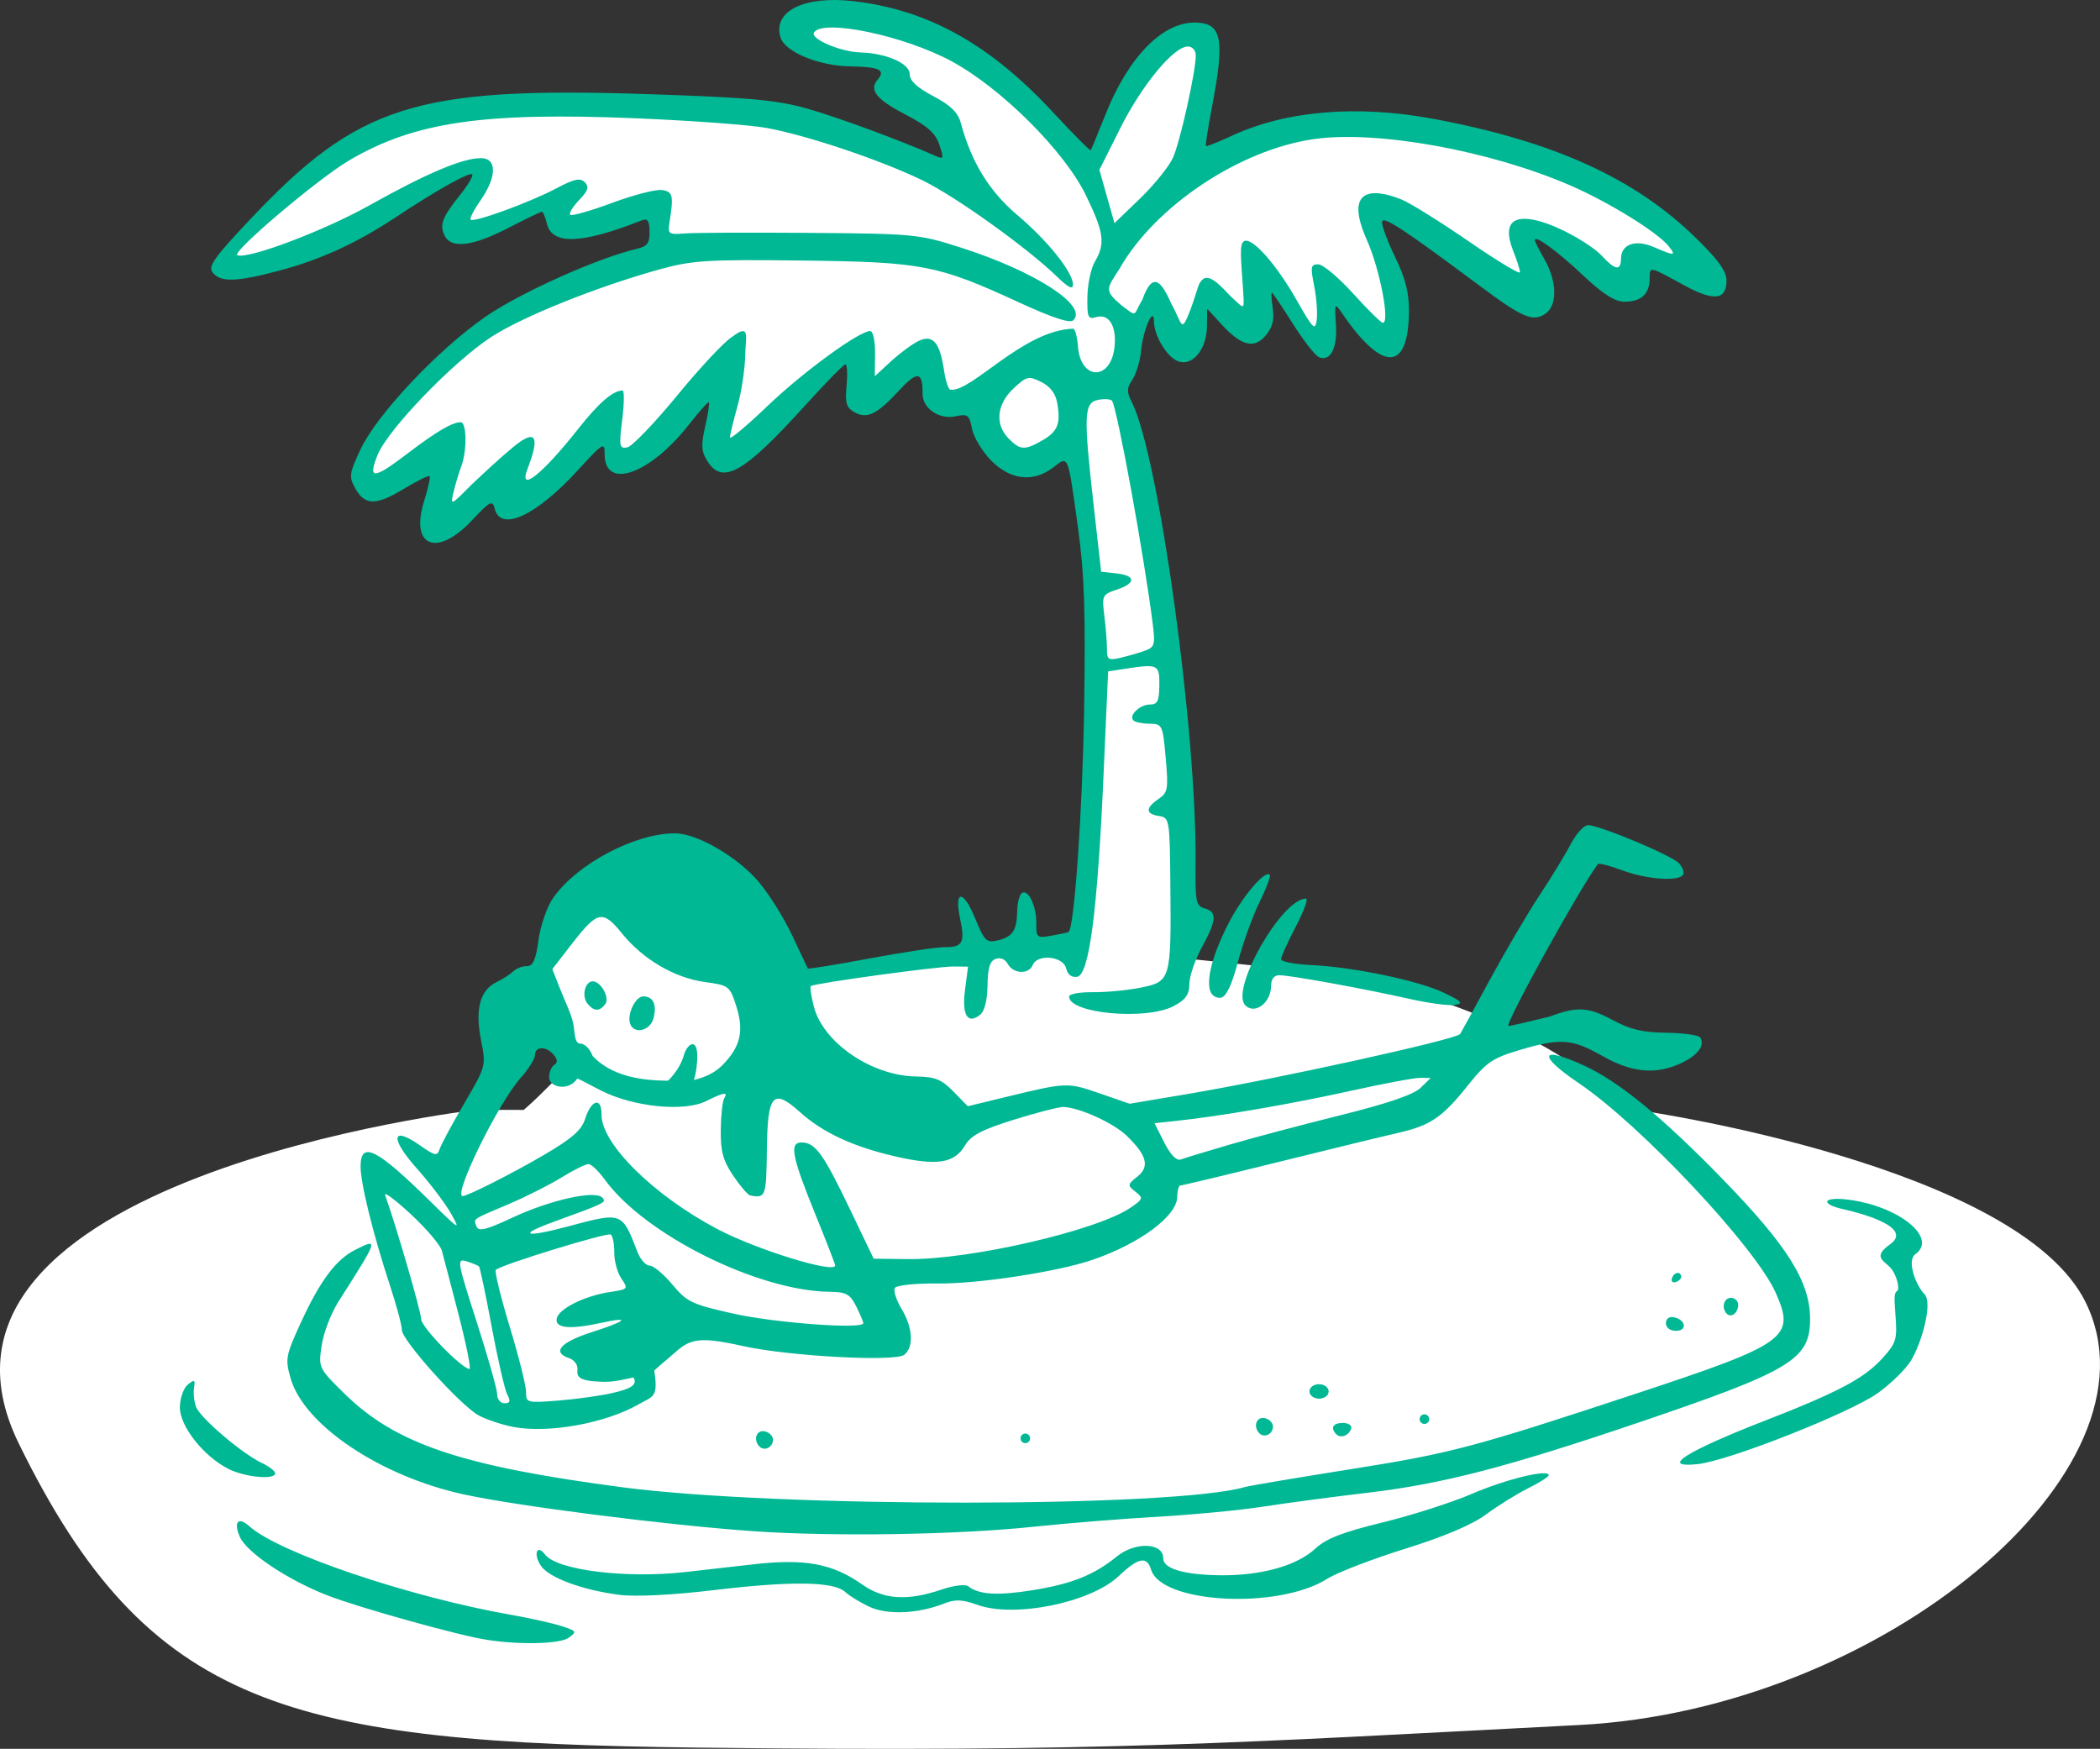 <?xml version="1.0" ?><svg height="359.907mm" viewBox="0 0 432.2 359.907" width="432.2mm" xmlns="http://www.w3.org/2000/svg">
    <rect x="0" y="0" width="432.2" height="359.907" fill="#333333" stroke="none"/>
    <path d="m 12096.18,-360.425 c -1.053,-0.018 -1.962,0.064 -2.681,0.266 -5.752,1.615 -0.137,6.295 1.427,6.75 1.565,0.456 16.244,3.23 16.244,3.23 l -1.841,4.597 c 0,0 6.535,4.431 10.906,6.709 4.372,2.278 5.338,14.163 5.338,14.163 0,0 -17.762,-11.471 -27.472,-12.797 -9.709,-1.325 -48.915,-5.384 -56.186,-4.763 -7.271,0.621 -32.028,2.774 -38.148,5.466 -6.12,2.692 -21.811,16.276 -24.573,18.885 -2.761,2.609 -8.282,8.779 -4.371,9.111 3.911,0.331 23.929,-8.448 30.049,-11.927 6.12,-3.479 20.569,-8.655 20.569,-8.655 0,0 -1.242,4.059 -3.221,7.04 -1.979,2.982 -2.255,6.336 0.46,6.543 2.715,0.207 20.017,-8.158 18.407,-6.543 -1.611,1.615 -0.09,5.384 2.623,5.674 2.715,0.29 19.05,-6.668 19.05,-6.668 l -0.294,11.693 c 0,0 -30.233,12.341 -34.512,15.199 -4.28,2.858 -18.315,15.737 -21.214,18.471 -2.899,2.733 -6.994,12.217 -5.66,13.873 1.335,1.657 18.085,-8.407 18.085,-8.407 l -2.531,17.104 14.771,-12.383 c 0,0 0.05,6.875 1.887,6.792 1.84,-0.083 19.373,-17.849 18.774,-14.785 -0.598,3.065 1.335,7.247 4.694,6.585 3.359,-0.663 20.57,-19.381 20.57,-19.381 0,0 -1.335,10.063 -2.347,12.879 -1.013,2.816 1.196,6.337 1.196,6.337 l 26.552,-22.819 1.656,10.726 11.735,-8.2 3.957,7.993 7.731,1.118 c 0,0 4.095,9.277 7.822,11.886 3.728,2.609 11.735,-4.349 11.735,-4.349 l 4.049,28.161 0.552,33.959 -4.196,41.555 -57.107,7.33 c 0,0 -28.438,-22.612 -36.859,-20.334 -8.421,2.278 -12.378,11.596 -14.863,17.187 -2.485,5.591 5.108,20.334 5.108,20.334 0,0 -6.903,7.081 -8.927,8.779 -0.08,0.07 -0.67,0.589 -0.799,0.7 l -9.872,-0.012 c 0,0 -120.758,14.083 -94.051,68.643 26.708,54.56 55.543,61.572 139.437,62.597 84.547,1.032 111.501,-1.032 181.71,-4.645 62.459,-3.214 121.066,-52.467 104.289,-86.898 -13.734,-28.184 -90.688,-39.401 -90.688,-39.401 l -2.815,-0.004 c -4.7,-4.166 -9.384,-7.926 -13.647,-10.696 -18.038,-11.72 -43.946,-17.228 -43.946,-17.228 l -35.064,-3.603 1.058,-16.068 -6.555,-67.717 -6.258,-32.592 1.702,-13.169 5.108,-5.011 c 0,0 4.602,8.449 6.304,8.738 1.703,0.29 4.51,-11.182 4.51,-11.182 0,0 6.856,5.673 8.697,6.626 1.841,0.952 0.276,-14.163 0.276,-14.163 0,0 10.63,16.316 13.897,16.896 3.267,0.58 1.197,-12.713 1.197,-12.713 l 7.639,8.324 c 0,0 4.601,5.798 6.534,3.396 1.932,-2.402 -3.405,-17.145 -4.464,-20.086 -1.058,-2.94 -1.38,-4.68 1.887,-5.342 3.267,-0.663 25.033,14.95 29.174,17.642 4.142,2.692 1.887,-5.342 0.875,-8.821 -1.013,-3.479 -1.565,-4.597 1.61,-4.058 3.175,0.538 18.637,11.347 18.637,11.347 l 3.037,-6.543 c 0,0 13.805,5.715 13.345,2.692 -0.46,-3.023 -13.391,-14.081 -18.959,-16.483 -5.568,-2.402 -32.027,-12.755 -50.25,-13.998 -18.222,-1.242 -36.905,10.353 -36.905,10.353 l 1.978,-12.093 c 0,0 2.669,-15.613 -0.828,-15.364 -3.497,0.248 -10.768,6.792 -13.851,10.851 -3.083,4.059 -9.065,15.075 -9.065,15.075 0,0 -1.887,-3.934 -4.51,-6.502 -2.623,-2.568 -15.277,-13.004 -21.811,-16.068 -5.718,-2.682 -20.138,-7.678 -27.507,-7.803 z" fill="#FFFFFF" paint-order="markers stroke fill" transform="translate(94.028,108.221) translate(-12020.574,255.534)"/>
    <path d="m 12026.782,-26.277 c -5.697,-0.868 -26.288,-6.605 -32.827,-9.145 -8.196,-3.185 -16.62,-8.813 -18.053,-12.061 -1.357,-3.074 -0.322,-4.235 1.949,-2.187 6.075,5.482 32.971,14.581 53.941,18.25 3.799,0.665 8.427,1.698 10.28,2.295 3.153,1.015 3.253,1.174 1.515,2.414 -1.792,1.277 -9.9,1.487 -16.805,0.435 z m 78.744,-6.788 c -1.876,-0.863 -4.139,-2.244 -5.028,-3.068 -2.344,-2.172 -11.076,-2.293 -27.105,-0.375 -8.385,1.003 -16.015,1.388 -19.299,0.972 -7.604,-0.962 -14.534,-3.511 -16.207,-5.961 -1.633,-2.395 -0.867,-4.588 0.824,-2.353 2.432,3.216 16.533,4.991 28.794,3.624 2.722,-0.304 9.046,-1.021 14.054,-1.595 10.633,-1.218 16.311,-0.169 22.425,4.141 4.435,3.125 9.323,3.438 16.347,1.047 2.432,-0.828 4.885,-1.14 5.447,-0.693 2.218,1.756 6.109,1.992 13.394,0.81 8.02,-1.301 12.57,-3.127 17.216,-6.913 3.814,-3.104 9.603,-2.872 9.564,0.385 -0.02,2.111 4.264,3.383 11.712,3.473 8.428,0.102 15.815,-1.966 19.584,-5.482 2.209,-2.06 5.603,-3.383 13.819,-5.384 5.99,-1.459 14.253,-4.102 18.365,-5.873 7.044,-3.034 15.87,-5.182 15.854,-3.857 0,0.33 -1.91,1.542 -4.234,2.693 -2.328,1.151 -6.198,3.556 -8.602,5.346 -2.873,2.138 -8.61,4.577 -16.735,7.112 -6.799,2.122 -14.008,4.901 -16.019,6.176 -10.024,6.357 -34.116,5.107 -36.242,-1.88 -0.868,-2.856 -2.633,-2.503 -6.679,1.332 -5.753,5.453 -21.432,8.645 -29.052,5.915 -3.187,-1.142 -4.558,-1.194 -6.922,-0.263 -5.302,2.088 -11.591,2.364 -15.275,0.671 z m -24.074,-15.587 c -17.672,-1.239 -48.486,-5.162 -59.53,-7.577 -17.196,-3.762 -32.873,-14.309 -35.588,-23.944 -1.109,-3.924 -0.976,-4.634 2.11,-11.349 3.993,-8.692 7.245,-13.039 11.262,-15.054 4.817,-2.42 4.777,-2.292 -3.485,10.656 -1.52,2.386 -3.081,6.438 -3.464,9.003 -0.693,4.637 -0.665,4.693 4.577,9.866 10.568,10.429 24.037,14.985 57.26,19.366 32.214,4.248 113.554,4.215 128.199,-0.052 0.903,-0.263 10.784,-1.928 21.954,-3.699 20.473,-3.246 25.089,-4.469 58.545,-15.522 31.075,-10.266 32.813,-11.518 28.721,-20.731 -4.193,-9.438 -27.777,-34.543 -40.56,-43.176 -8.547,-5.773 -7.982,-7.76 1.038,-3.64 7.23,3.303 16.182,10.637 28.68,23.501 13.431,13.827 18.004,21.214 17.911,28.929 -0.1,8.096 -4.028,10.455 -34.87,20.926 -27.423,9.309 -40.744,12.773 -56.059,14.577 -7.081,0.834 -16.79,2.124 -21.572,2.867 -4.785,0.743 -14.59,1.683 -21.786,2.09 -7.199,0.407 -18.66,1.33 -25.469,2.052 -15.74,1.669 -41.338,2.072 -57.874,0.913 z m -107.897,-12.811 c -5.16,-2.622 -10.038,-8.831 -9.991,-12.717 0.03,-1.85 0.751,-3.913 1.635,-4.629 1.375,-1.113 1.552,-1.025 1.287,0.636 -0.18,1.06 0,2.822 0.393,3.915 0.792,2.246 9.507,9.679 13.607,11.606 1.489,0.699 2.7,1.645 2.695,2.102 -0.02,1.396 -6.245,0.805 -9.626,-0.912 z m 314.886,-9.399 c 16.335,-6.324 21.738,-9.16 25.576,-13.425 2.85,-3.171 3.028,-3.799 2.608,-9.17 -0.266,-3.403 -0.224,-4.275 0.38,-4.632 0.574,-0.346 -0.04,-3.382 -1.512,-4.903 -1.347,-1.388 -3.524,-2.152 0.03,-4.676 4.993,-3.545 -6.185,-6.465 -9.338,-7.175 -5.228,-1.111 -4.561,-2.723 0.833,-2.018 10.414,1.361 18.399,7.881 13.731,11.21 -1.833,1.307 0.07,6.373 1.875,8.233 1.781,1.824 -0.644,10.256 -2.851,13.778 -1.086,1.735 -4.125,4.695 -6.753,6.577 -5.591,4.007 -30.589,13.929 -37.056,14.612 -11.907,1.258 8.92,-7.026 12.474,-8.412 z m -205.605,4.781 c -1.341,-1.375 -0.611,-3.465 1.089,-3.116 0.952,0.195 1.721,0.979 1.711,1.742 -0.02,1.561 -1.775,2.424 -2.8,1.374 z m 53.743,-1.68 c 0,-0.544 0.454,-0.984 0.999,-0.977 0.544,0.007 0.984,0.457 0.977,1.001 0,0.544 -0.457,0.984 -1.001,0.977 -0.545,-0.007 -0.981,-0.457 -0.975,-1.001 z m -104.495,-2.358 c -2.263,-0.441 -5.405,-1.487 -6.978,-2.325 -3.706,-1.973 -15.879,-15.508 -15.853,-17.627 0.01,-0.895 -1.073,-4.946 -2.407,-9.001 -3.522,-10.698 -6.13,-21.279 -6.089,-24.709 0.06,-5.275 3.335,-3.596 14.579,7.487 5.791,5.707 6.051,5.854 4.033,2.286 -1.183,-2.096 -4.352,-6.275 -7.037,-9.286 -5.549,-6.221 -5.237,-8.854 0.567,-4.806 3.253,2.269 3.631,2.339 4.148,0.772 0.315,-0.948 2.589,-5.171 5.059,-9.384 4.484,-7.653 4.486,-7.666 3.429,-13.033 -1.252,-6.344 -0.19,-10.256 3.226,-11.909 1.269,-0.613 2.808,-1.606 3.424,-2.205 0.613,-0.6 1.866,-1.081 2.783,-1.07 1.275,0.015 1.838,-1.24 2.404,-5.361 0.406,-2.96 1.739,-6.827 2.96,-8.595 4.88,-7.053 16.996,-13.469 25.256,-13.369 4.459,0.054 12.661,4.805 16.985,9.84 2.163,2.514 5.307,7.522 6.994,11.129 1.684,3.606 3.137,6.683 3.228,6.836 0.09,0.154 5.84,-0.779 12.774,-2.071 6.932,-1.293 13.878,-2.335 15.434,-2.317 3.659,0.044 4.181,-0.928 3.142,-5.839 -1.277,-6.011 0.664,-6.045 3.109,-0.056 1.89,4.626 2.325,5.055 4.585,4.516 3.119,-0.742 3.988,-2.038 4.056,-6.049 0.02,-1.736 0.478,-3.412 0.997,-3.725 1.331,-0.8 2.984,2.767 2.94,6.344 -0.04,2.859 0.133,2.979 3.187,2.434 1.77,-0.315 3.321,-0.645 3.444,-0.732 1.185,-0.843 2.86,-24.767 3.196,-45.508 0.333,-20.207 0.06,-28.257 -1.241,-37.601 -2.15,-15.505 -1.922,-14.945 -5.108,-12.499 -4.106,3.15 -8.836,2.607 -12.816,-1.472 -1.831,-1.875 -3.592,-4.812 -3.913,-6.526 -0.532,-2.847 -0.836,-3.064 -3.493,-2.514 -3.287,0.681 -6.702,-1.699 -6.666,-4.648 0.06,-4.566 -1.046,-4.764 -4.679,-0.841 -4.717,5.098 -6.701,6.088 -9.307,4.651 -1.708,-0.94 -1.991,-1.875 -1.657,-5.495 0.224,-2.399 0.111,-4.365 -0.238,-4.369 -0.35,-0.004 -4.122,3.845 -8.383,8.554 -12.449,13.757 -16.879,16.289 -19.985,11.42 -1.288,-2.016 -1.377,-3.292 -0.502,-7.164 0.586,-2.591 0.936,-4.845 0.776,-5.008 -0.167,-0.163 -1.997,1.886 -4.082,4.555 -8.087,10.342 -17.457,13.598 -17.376,6.038 0.03,-2.487 -0.355,-2.255 -5.498,3.374 -8.563,9.37 -15.917,12.783 -17.121,7.947 -0.461,-1.862 -0.919,-1.628 -4.722,2.416 -7.199,7.654 -12.762,5.385 -9.812,-4.003 0.819,-2.614 1.327,-4.922 1.128,-5.127 -0.194,-0.206 -2.623,0.992 -5.382,2.661 -5.708,3.454 -7.99,3.397 -9.979,-0.25 -1.266,-2.322 -1.164,-3.044 1.164,-7.967 3.397,-7.187 15.798,-20.358 25.604,-27.19 7.078,-4.932 23.126,-12.141 31.244,-14.036 2.165,-0.506 2.65,-1.164 2.611,-3.546 -0.02,-2.272 -0.405,-2.786 -1.636,-2.301 -12.42,4.889 -18.435,5.092 -19.491,0.657 -0.317,-1.34 -0.778,-2.439 -1.022,-2.442 -0.252,-0.003 -3.397,1.517 -7.004,3.377 -7.254,3.738 -11.653,4.271 -13.001,1.574 -1.117,-2.235 -0.512,-3.839 3.164,-8.415 1.642,-2.045 2.766,-3.944 2.501,-4.218 -0.545,-0.558 -7.366,3.259 -15.679,8.772 -8.019,5.322 -15.45,8.736 -23.934,11.001 -8.879,2.371 -12.144,2.476 -13.787,0.444 -1.021,-1.257 0.177,-2.991 7.498,-10.764 22.397,-23.818 34.297,-27.572 82.297,-25.967 20.591,0.689 26.165,1.19 32.343,2.911 6.202,1.727 19.641,6.677 26.743,9.852 1.531,0.683 1.599,0.439 0.66,-2.359 -0.796,-2.379 -2.433,-3.843 -6.876,-6.154 -6.122,-3.182 -7.653,-5.099 -5.813,-7.266 1.684,-1.978 0.354,-2.61 -5.697,-2.707 -6.478,-0.103 -13.412,-2.988 -14.311,-5.957 -1.642,-5.392 4.858,-8.626 15,-7.463 15.3,1.754 28.057,8.839 40.991,22.768 4.206,4.533 7.748,8.096 7.873,7.918 0.113,-0.178 1.481,-3.49 3.018,-7.36 4.685,-11.785 11.707,-19 18.421,-18.919 5.554,0.067 6.197,3.236 3.512,17.315 -0.823,4.322 -1.391,7.967 -1.261,8.101 0.138,0.133 2.519,-0.816 5.311,-2.111 11.255,-5.221 25.935,-6.431 41.791,-3.443 24.645,4.644 41.23,12.202 53.789,24.508 4.642,4.549 6.278,6.849 6.255,8.786 -0.05,3.969 -2.635,4.234 -8.747,0.895 -7.29,-3.984 -7.044,-3.94 -7.075,-1.276 -0.04,3.121 -1.81,4.709 -5.207,4.668 -1.984,-0.024 -4.419,-1.58 -8.528,-5.449 -5.328,-5.017 -9.892,-8.349 -9.906,-7.229 0,0.26 0.893,2.042 1.995,3.959 2.581,4.497 2.693,9.41 0.255,11.148 -2.55,1.818 -4.716,0.916 -13.485,-5.625 -15.406,-11.491 -19.8,-14.397 -20.169,-13.34 -0.205,0.594 0.961,3.841 2.599,7.215 2.221,4.582 2.957,7.488 2.909,11.481 -0.149,12.33 -5.497,12.361 -13.864,0.08 -1.392,-2.045 -1.453,-1.915 -1.163,2.412 0.331,4.879 -1.12,7.717 -3.461,6.786 -0.776,-0.309 -3.216,-3.427 -5.424,-6.93 -2.205,-3.503 -4.141,-6.371 -4.303,-6.373 -0.169,-0.002 -0.07,1.456 0.184,3.24 0.348,2.303 -0.05,3.912 -1.426,5.548 -2.38,2.866 -5.046,2.194 -9.166,-2.309 l -2.906,-3.177 -0.04,3.599 c -0.05,4.714 -2.905,8.241 -5.852,7.266 -2.288,-0.757 -5.037,-5.234 -5.052,-8.227 -0.01,-3.343 -2.226,1.612 -2.646,5.93 -0.192,2.161 -1.014,4.874 -1.791,6.029 -1.179,1.752 -1.202,2.512 -0.145,4.597 5.567,10.945 13.439,67.93 13.142,95.151 -0.09,7.702 0.1,8.591 1.879,9.079 2.593,0.712 2.466,2.432 -0.59,8.019 -1.391,2.541 -2.545,5.92 -2.564,7.509 -0.03,2.244 -0.757,3.268 -3.268,4.587 -5.662,2.972 -21.531,1.51 -21.49,-1.98 0,-0.525 2.216,-0.928 4.906,-0.895 2.695,0.033 7.136,-0.393 9.874,-0.945 6.129,-1.238 6.246,-1.64 6.065,-21.117 -0.122,-13.507 -0.175,-13.857 -2.346,-14.192 -2.781,-0.429 -2.814,-1.651 -0.1,-3.507 1.93,-1.318 2.054,-2.01 1.487,-8.445 -0.603,-6.804 -0.699,-7.01 -3.322,-7.042 -1.486,-0.018 -2.991,-0.329 -3.345,-0.691 -1.003,-1.028 1.385,-3.289 3.448,-3.264 1.509,0.018 1.869,-0.723 1.907,-3.933 0.05,-4.316 -0.244,-4.461 -6.976,-3.431 l -3.562,0.545 -0.949,21.397 c -1.232,27.864 -2.945,41.007 -5.397,41.448 -1.152,0.207 -1.972,-0.415 -2.303,-1.748 -0.621,-2.499 -5.933,-3.012 -6.867,-0.663 -0.787,1.976 -4.012,1.841 -5.129,-0.215 -0.539,-0.991 -1.539,-1.41 -2.509,-1.05 -1.187,0.439 -1.627,1.884 -1.67,5.452 -0.04,3.044 -0.603,5.294 -1.514,6.032 -2.574,2.084 -3.794,0.095 -3.119,-5.081 l 0.628,-4.804 -2.987,-0.036 c -3.251,-0.039 -28.808,3.473 -29.387,4.039 -0.198,0.191 0.09,2.083 0.634,4.204 1.902,7.416 11.86,14.239 21.002,14.391 3.979,0.066 5.269,0.584 7.727,3.104 l 2.952,3.025 7.59,-1.844 c 12.746,-3.097 12.913,-3.104 19.484,-0.829 l 6.227,2.156 11.715,-1.965 c 18.31,-3.071 55.522,-11.256 56.325,-12.389 0.115,-0.148 2.832,-5.133 6.062,-11.078 3.226,-5.945 7.837,-13.789 10.245,-17.432 2.41,-3.642 5.307,-8.392 6.443,-10.555 1.137,-2.163 2.741,-3.924 3.564,-3.914 2.404,0.029 17.047,6.146 18.657,7.796 0.812,0.83 1.216,1.915 0.898,2.411 -0.917,1.446 -7.478,0.971 -12.526,-0.908 -2.56,-0.953 -4.805,-1.538 -4.984,-1.301 -3.694,4.847 -19.422,33.335 -18.408,33.347 0.293,0.004 4.115,-0.876 8.491,-1.954 5.588,-2.106 7.906,-1.989 12.806,0.649 3.755,2.021 6.291,2.627 11.235,2.687 3.516,0.042 6.634,0.485 6.934,0.983 1.003,1.668 -0.542,3.7 -4.044,5.318 -5.145,2.378 -10.058,1.911 -16.133,-1.534 -6.255,-3.546 -8.591,-3.712 -17.032,-1.207 -5.555,1.648 -6.831,2.523 -10.662,7.321 -5.257,6.583 -7.671,8.215 -14.414,9.746 -2.845,0.645 -13.93,3.342 -24.636,5.993 -10.705,2.651 -19.745,4.817 -20.087,4.813 -0.342,-0.004 -0.633,1.059 -0.649,2.362 -0.05,3.91 -7.621,9.548 -17.33,12.905 -7.181,2.482 -23.649,5.002 -32.034,4.901 -4.454,-0.054 -8.387,0.352 -8.735,0.902 -0.349,0.55 0.269,2.501 1.375,4.337 2.319,3.857 2.552,7.809 0.558,9.425 -1.846,1.493 -23.823,0.302 -33.264,-1.803 -9.427,-2.102 -10.903,-1.378 -14.375,1.723 -1.477,1.319 -2.073,1.722 -3.821,3.323 0.851,5.608 -0.211,5.239 -3.13,6.914 -6.92,3.97 -18.714,6.093 -25.988,4.679 z m -1.143,-6.665 c -0.523,-1.004 -1.961,-7.268 -3.199,-13.92 -1.234,-6.651 -2.413,-12.248 -2.623,-12.436 -0.194,-0.188 -1.346,-0.655 -2.539,-1.036 -2.066,-0.662 -1.972,-0.099 2.075,12.472 2.333,7.241 4.232,13.963 4.22,14.937 -0.01,0.974 0.662,1.78 1.497,1.79 1.165,0.014 1.299,-0.405 0.569,-1.808 z m 21.677,-0.301 c 3.867,-0.893 5.164,-1.681 4.313,-3.2 -2.041,0.412 -3.851,0.97 -6.515,0.892 -4.968,-0.146 -5.156,-1.12 -5.026,-2.542 0.102,-0.934 -0.683,-1.975 -1.701,-2.313 -3.634,-1.201 -1.807,-3.292 4.693,-5.368 7.133,-2.279 8.122,-3.265 1.909,-1.903 -6.462,1.416 -9.578,1.117 -9.17,-0.88 0.416,-2.037 5.764,-4.689 11.047,-5.48 3.649,-0.546 3.716,-0.628 2.259,-2.761 -0.823,-1.209 -1.48,-3.63 -1.46,-5.381 0.02,-1.751 -0.308,-3.404 -0.735,-3.673 -0.753,-0.478 -22.58,6.231 -23.642,7.267 -0.295,0.287 0.993,5.553 2.859,11.704 1.867,6.151 3.383,12.205 3.367,13.455 -0.02,2.206 0.17,2.257 6.656,1.743 3.674,-0.291 8.689,-0.992 11.146,-1.559 z m -31.673,-16.055 c -1.586,-6.139 -3.147,-12.104 -3.467,-13.256 -0.321,-1.152 -3.199,-4.525 -6.394,-7.495 -3.196,-2.971 -5.569,-4.731 -5.272,-3.911 2.242,6.233 7.44,24.13 7.418,25.54 -0.02,1.56 8.285,10.123 9.939,10.238 0.362,0.025 -0.638,-4.977 -2.224,-11.116 z m 83.279,1.697 c 0,-0.299 -0.658,-1.865 -1.467,-3.48 -1.263,-2.514 -2.047,-2.943 -5.456,-2.984 -14.788,-0.178 -38.059,-11.772 -46.235,-23.032 -1.281,-1.768 -2.8,-3.233 -3.375,-3.255 -0.571,-0.022 -3.066,1.209 -5.539,2.736 -2.472,1.527 -7.375,3.999 -10.891,5.493 -7.75,3.293 -7.254,2.945 -6.631,4.624 0.402,1.082 2.001,0.684 7.401,-1.841 7.714,-3.607 16.944,-5.673 18.455,-4.129 0.968,0.993 0.777,1.088 -10.125,5.055 -7.465,2.717 -5.719,3.251 3.001,0.917 11.298,-3.024 11.168,-3.073 14.405,5.29 0.583,1.503 1.7,2.741 2.486,2.75 0.784,0.009 2.891,1.77 4.682,3.912 2.996,3.59 3.986,4.058 12.615,5.985 8.581,1.916 26.658,3.243 26.674,1.959 z m -5.793,-11.886 c 0,-0.27 -1.769,-4.853 -3.942,-10.186 -5.01,-12.294 -5.566,-15.155 -2.941,-15.124 2.803,0.034 4.44,2.3 9.916,13.72 l 4.891,10.197 7.06,0.085 c 12.807,0.154 38.91,-5.871 45.79,-10.57 2.632,-1.796 2.691,-1.987 1.03,-3.297 -1.68,-1.326 -1.665,-1.469 0.388,-3.108 2.579,-2.062 1.979,-4.373 -2.187,-8.408 -2.705,-2.618 -9.678,-5.797 -12.999,-5.925 -0.884,-0.035 -5.453,1.135 -10.153,2.598 -6.677,2.079 -8.893,3.242 -10.135,5.325 -2.198,3.683 -5.724,4.233 -14.376,2.245 -8.579,-1.97 -14.899,-4.9 -19.498,-9.038 -5.637,-5.07 -6.759,-3.834 -6.897,7.599 -0.117,9.78 -0.233,10.075 -3.442,9.477 -0.467,-0.087 -2.034,-1.912 -3.485,-4.055 -2.089,-3.097 -2.616,-5.027 -2.563,-9.407 0.04,-3.031 0.351,-5.962 0.704,-6.513 0.892,-1.406 -0.07,-1.261 -3.689,0.55 -4.543,2.28 -15.028,1.222 -21.722,-2.191 -3.314,-1.689 -4.736,-2.573 -4.875,-2.366 -1.781,2.637 -5.775,1.703 -5.751,-0.345 0.01,-1.056 0.49,-2.202 1.067,-2.548 0.714,-0.43 0.684,-1.074 -0.09,-2.038 -1.492,-1.843 -3.862,-1.838 -3.884,0.007 -0.01,0.797 -1.313,2.895 -2.896,4.663 -4.627,5.165 -14.056,24.345 -11.98,24.37 0.99,0.012 10.202,-4.646 16.692,-8.44 5.774,-3.377 7.775,-5.122 8.495,-7.41 1.267,-4.029 3.434,-4.603 3.389,-0.898 -0.07,5.975 10.799,16.686 23.942,23.594 8.033,4.222 24.129,9.177 24.15,7.435 z m 81.149,-24.857 c 4.782,-1.403 15.111,-4.143 22.954,-6.087 9.502,-2.357 14.958,-4.22 16.36,-5.588 l 2.104,-2.053 -2.138,-0.026 c -1.173,-0.014 -7.629,1.192 -14.346,2.681 -12.04,2.669 -26.593,5.179 -35.7,6.157 l -4.661,0.501 2.016,3.983 c 1.262,2.494 2.519,3.796 3.368,3.483 0.739,-0.275 5.263,-1.648 10.043,-3.051 z m -115.53,-13.171 c 1.301,-1.269 2.691,-3.218 3.24,-5.222 0.623,-2.275 2.71,-3.785 2.764,0.124 0.02,1.162 -0.186,3.372 -0.694,4.959 2.041,-0.488 4.243,-1.392 5.857,-3.039 3.675,-3.749 4.526,-6.943 2.855,-12.166 -1.321,-4.138 -1.509,-4.283 -6.434,-4.954 -6.26,-0.853 -12.74,-4.647 -17.08,-10 -3.939,-4.861 -4.993,-4.667 -10.101,1.868 l -4.236,5.472 1.656,4.218 c 0.974,2.48 2.509,5.483 2.749,7.594 0.282,2.475 0.395,3.521 1.463,3.534 0.83,0.01 1.924,1.148 2.428,2.529 3.775,4.032 9.667,5.078 15.533,5.084 z m -7.807,-11.693 c -0.708,-1.929 1.085,-5.674 2.709,-5.655 2.05,0.025 2.831,1.718 2.088,4.532 -0.676,2.56 -3.989,3.335 -4.797,1.122 z m -8.81,-4.2 c -1.246,-1.559 -0.449,-4.567 1.107,-4.548 1.567,0.019 3.33,2.923 2.715,4.471 -1.393,2.046 -2.644,1.55 -3.822,0.077 z m 114.652,-72.559 c 2.098,-0.745 2.243,-1.222 1.709,-5.522 -1.697,-13.595 -7.246,-44.059 -8.368,-45.922 -0.22,-0.36 -1.466,-0.462 -2.778,-0.228 -3.026,0.54 -3.139,2.914 -1.025,21.627 l 1.552,13.761 3.158,0.348 c 4.015,0.442 4.036,2.002 0.05,3.341 -2.988,1.003 -3.076,1.187 -2.539,5.496 0.308,2.452 0.545,5.518 0.53,6.812 -0.02,2.067 0.302,2.277 2.699,1.728 1.499,-0.344 3.758,-0.992 5.024,-1.44 z m -129.967,-41.901 c 5.572,-4.607 5.063,-0.94 3.037,4.347 -2.064,5.242 2.934,1.324 10.417,-8.163 4.209,-5.334 7.158,-7.88 9.103,-7.857 0.375,0.004 0.346,2.712 -0.07,6.018 -0.683,5.45 -0.587,5.979 1.031,5.688 0.98,-0.177 5.628,-5.01 10.327,-10.741 4.697,-5.731 9.776,-11.142 11.281,-12.025 3.848,-2.916 2.719,0.154 2.679,3.643 -0.04,2.886 -0.759,7.688 -1.6,10.669 -0.838,2.982 -1.537,5.856 -1.549,6.387 0,0.531 3.467,-2.374 7.731,-6.456 7.359,-7.04 18.893,-15.454 21.15,-15.427 0.584,0.007 1.018,2.059 0.987,4.657 l -0.05,4.644 3.252,-3.003 c 1.789,-1.652 4.336,-3.545 5.662,-4.207 2.994,-1.498 4.467,0.163 5.333,6.026 0.319,2.168 0.917,3.947 1.326,3.952 4.313,0.581 14.852,-12.201 25.225,-12.554 0.409,0.005 0.863,1.634 1.008,3.621 0.519,7.122 6.853,7.14 7.542,0.022 0.413,-4.285 -1.202,-6.817 -3.842,-6.015 -1.626,0.495 -1.833,-0.002 -1.752,-4.202 0.03,-2.62 0.744,-5.869 1.536,-7.219 2.184,-3.715 1.875,-5.994 -1.837,-13.646 -4.41,-9.088 -17.391,-22.043 -27.651,-27.593 -9.774,-5.287 -26.496,-8.786 -28.313,-5.924 -0.83,1.306 5.417,3.985 9.576,4.107 5.346,0.157 10.143,2.28 10.117,4.48 -0.02,1.329 1.509,2.75 4.846,4.509 3.594,1.896 5.083,3.349 5.676,5.546 2.192,8.096 5.829,14.018 11.634,18.933 6.308,5.341 11.473,11.81 11.443,14.328 -0.01,1.065 -0.98,0.59 -3.193,-1.569 -6.072,-5.92 -20.86,-16.527 -27.703,-19.869 -8.508,-4.154 -23.787,-9.297 -32.153,-10.821 -3.453,-0.629 -15.648,-1.527 -27.099,-1.996 -31.346,-1.282 -45.421,0.793 -58.817,8.673 -6.467,3.806 -24.366,18.981 -23.016,19.515 2.215,0.877 17.816,-5.019 27.228,-10.289 11.725,-6.569 19.224,-9.734 22.95,-9.689 3.288,0.04 3.237,3.843 -0.105,8.65 -1.369,1.964 -2.297,3.769 -2.057,4.012 0.642,0.659 12.232,-3.574 17.606,-6.429 3.693,-1.964 4.947,-2.235 5.887,-1.274 0.938,0.962 0.69,1.744 -1.169,3.675 -1.298,1.349 -2.118,2.705 -1.815,3.013 0.3,0.308 4.171,-0.788 8.6,-2.435 4.429,-1.647 9.054,-2.84 10.281,-2.651 2.249,0.348 2.42,1.1 1.521,6.764 -0.364,2.28 -0.119,2.446 3.073,2.177 1.906,-0.16 13.48,-0.214 25.72,-0.119 21.579,0.167 22.519,0.258 31.083,2.99 15.316,4.887 26.33,11.984 23.256,14.986 -0.704,0.686 -4.234,-0.472 -11.173,-3.666 -16.818,-7.738 -19.845,-8.322 -44.721,-8.622 -19.469,-0.235 -22.543,-0.044 -29.256,1.818 -12.969,3.596 -28.296,9.758 -34.717,13.958 -7.822,5.118 -21.195,18.996 -23.309,24.194 -2.096,5.154 -0.883,5.105 6.131,-0.245 5.909,-4.506 9.243,-6.468 10.954,-6.447 1.261,0.015 1.327,5.881 0.119,9.086 -0.477,1.254 -1.187,3.611 -1.575,5.238 -0.69,2.911 -0.631,2.886 3.734,-1.527 2.76,-2.59 5.692,-5.341 8.48,-7.646 z m 108.94,-1.406 c 3.185,-1.829 3.821,-3.422 3.076,-7.695 -0.344,-1.97 -1.451,-3.426 -3.302,-4.341 -2.592,-1.28 -2.991,-1.186 -5.695,1.343 -3.46,3.235 -3.872,7.368 -1.022,10.286 2.376,2.435 3.314,2.49 6.943,0.407 z m 32.438,-32.45 c 1.181,-1.862 2.647,-1.231 6.215,2.673 2.859,2.582 2.96,3.406 2.708,-0.709 -0.41,-6.705 -0.972,-10.163 0.296,-10.578 1.744,-0.577 6.612,4.977 10.733,12.248 3.345,5.897 3.785,6.33 4.096,4.001 0.186,-1.436 -0.05,-4.598 -0.535,-7.026 -0.788,-3.918 -0.689,-4.413 0.863,-4.394 0.965,0.012 4.193,2.721 7.176,6.021 2.982,3.3 5.729,6.004 6.103,6.008 1.5,0.018 -0.599,-10.954 -3.244,-16.945 -4.831,-10.754 0.984,-10.935 7.236,-8.369 1.875,0.809 8.091,4.697 13.816,8.64 5.727,3.943 10.416,6.768 10.422,6.278 0,-0.49 -0.637,-2.496 -1.428,-4.459 -5.105,-13.164 14.328,-3.093 18.246,1.038 2.78,3.029 3.938,3.203 3.971,0.596 0.04,-2.999 2.981,-4.007 6.828,-2.335 4.226,1.836 4.593,1.809 2.963,-0.225 -2.299,-2.875 -12.358,-9.08 -20.273,-12.508 -16.56,-7.17 -39.697,-11.354 -52.669,-9.524 -15.281,2.155 -32.726,13.775 -40.064,26.687 -2.74,4.237 -3.178,4.45 0.458,7.577 3.311,2.412 2.225,2.223 4.269,-1.271 2.244,-6.295 4.114,-3.199 5.993,1.008 2.222,3.972 1.898,6.226 3.828,1.232 0.94,-2.431 1.598,-5.057 1.984,-5.663 z m -5.548,-25.712 c 1.471,-3.265 4.659,-17.523 4.701,-21.017 0.01,-1.079 -0.667,-1.877 -1.613,-1.888 -2.887,-0.035 -9.432,7.856 -13.891,16.746 l -4.335,8.637 1.552,5.49 1.551,5.49 5.288,-5.104 c 2.907,-2.807 5.944,-6.567 6.747,-8.355 z m 17.787,262.482 c -1.34,-1.375 -0.611,-3.465 1.089,-3.116 0.951,0.195 1.718,0.978 1.709,1.742 -0.02,1.561 -1.772,2.424 -2.798,1.375 z m 15.825,0.191 c -1.273,-1.305 -0.648,-2.336 1.407,-2.312 1.153,0.014 1.882,0.541 1.655,1.194 -0.498,1.439 -2.156,2.044 -3.062,1.117 z m 17.16,-3.111 c 0,-0.544 0.457,-0.984 1.001,-0.977 0.544,0.007 0.985,0.457 0.979,1.001 0,0.544 -0.459,0.984 -1.003,0.977 -0.544,-0.007 -0.984,-0.457 -0.977,-1.001 z m -22.68,-5.714 c 0.01,-0.824 0.897,-1.473 1.996,-1.46 1.1,0.013 1.969,0.683 1.959,1.507 -0.01,0.824 -0.895,1.473 -1.995,1.46 -1.099,-0.013 -1.97,-0.683 -1.96,-1.507 z m 73.363,-14.024 c 0.01,-0.921 0.691,-1.417 1.663,-1.216 2.475,0.511 2.79,2.826 0.378,2.797 -1.216,-0.015 -2.052,-0.663 -2.041,-1.581 z m 12.525,-1.946 c -1.168,-1.196 -0.6,-3.277 0.889,-3.259 0.816,0.01 1.477,0.659 1.468,1.443 -0.02,1.652 -1.445,2.75 -2.357,1.816 z m -11.276,-7.313 c 0.439,-1.27 1.8,-1.482 1.908,-0.298 0.02,0.395 -0.469,0.889 -1.125,1.099 -0.657,0.21 -1.008,-0.151 -0.783,-0.801 z m -87.829,-56.169 c -3.147,-3.224 7.568,-21.998 12.521,-21.939 0.496,0.006 -0.461,2.609 -2.121,5.784 -1.662,3.175 -3.027,6.181 -3.033,6.679 0,0.498 2.769,1.038 6.167,1.2 8.789,0.419 22.192,3.217 27.377,5.715 3.743,1.804 4.084,2.188 2.199,2.496 -1.222,0.2 -5.445,-0.365 -9.38,-1.257 -8.83,-2.001 -24.317,-4.822 -26.65,-4.854 -1.149,-0.014 -1.741,0.742 -1.76,2.251 -0.04,3.463 -3.374,5.921 -5.32,3.925 z m -7.167,-2.823 c -0.916,-2.468 0.491,-7.734 3.749,-14.065 2.829,-5.495 7.489,-10.978 8.474,-9.97 0.25,0.253 -0.696,2.778 -2.096,5.611 -1.395,2.833 -3.394,8.356 -4.439,12.272 -1.275,4.791 -2.423,7.219 -3.502,7.421 -0.882,0.166 -1.865,-0.406 -2.186,-1.27 z" fill="#00B894" transform="translate(94.028,108.221) translate(-12020.574,255.534)"/>
</svg>